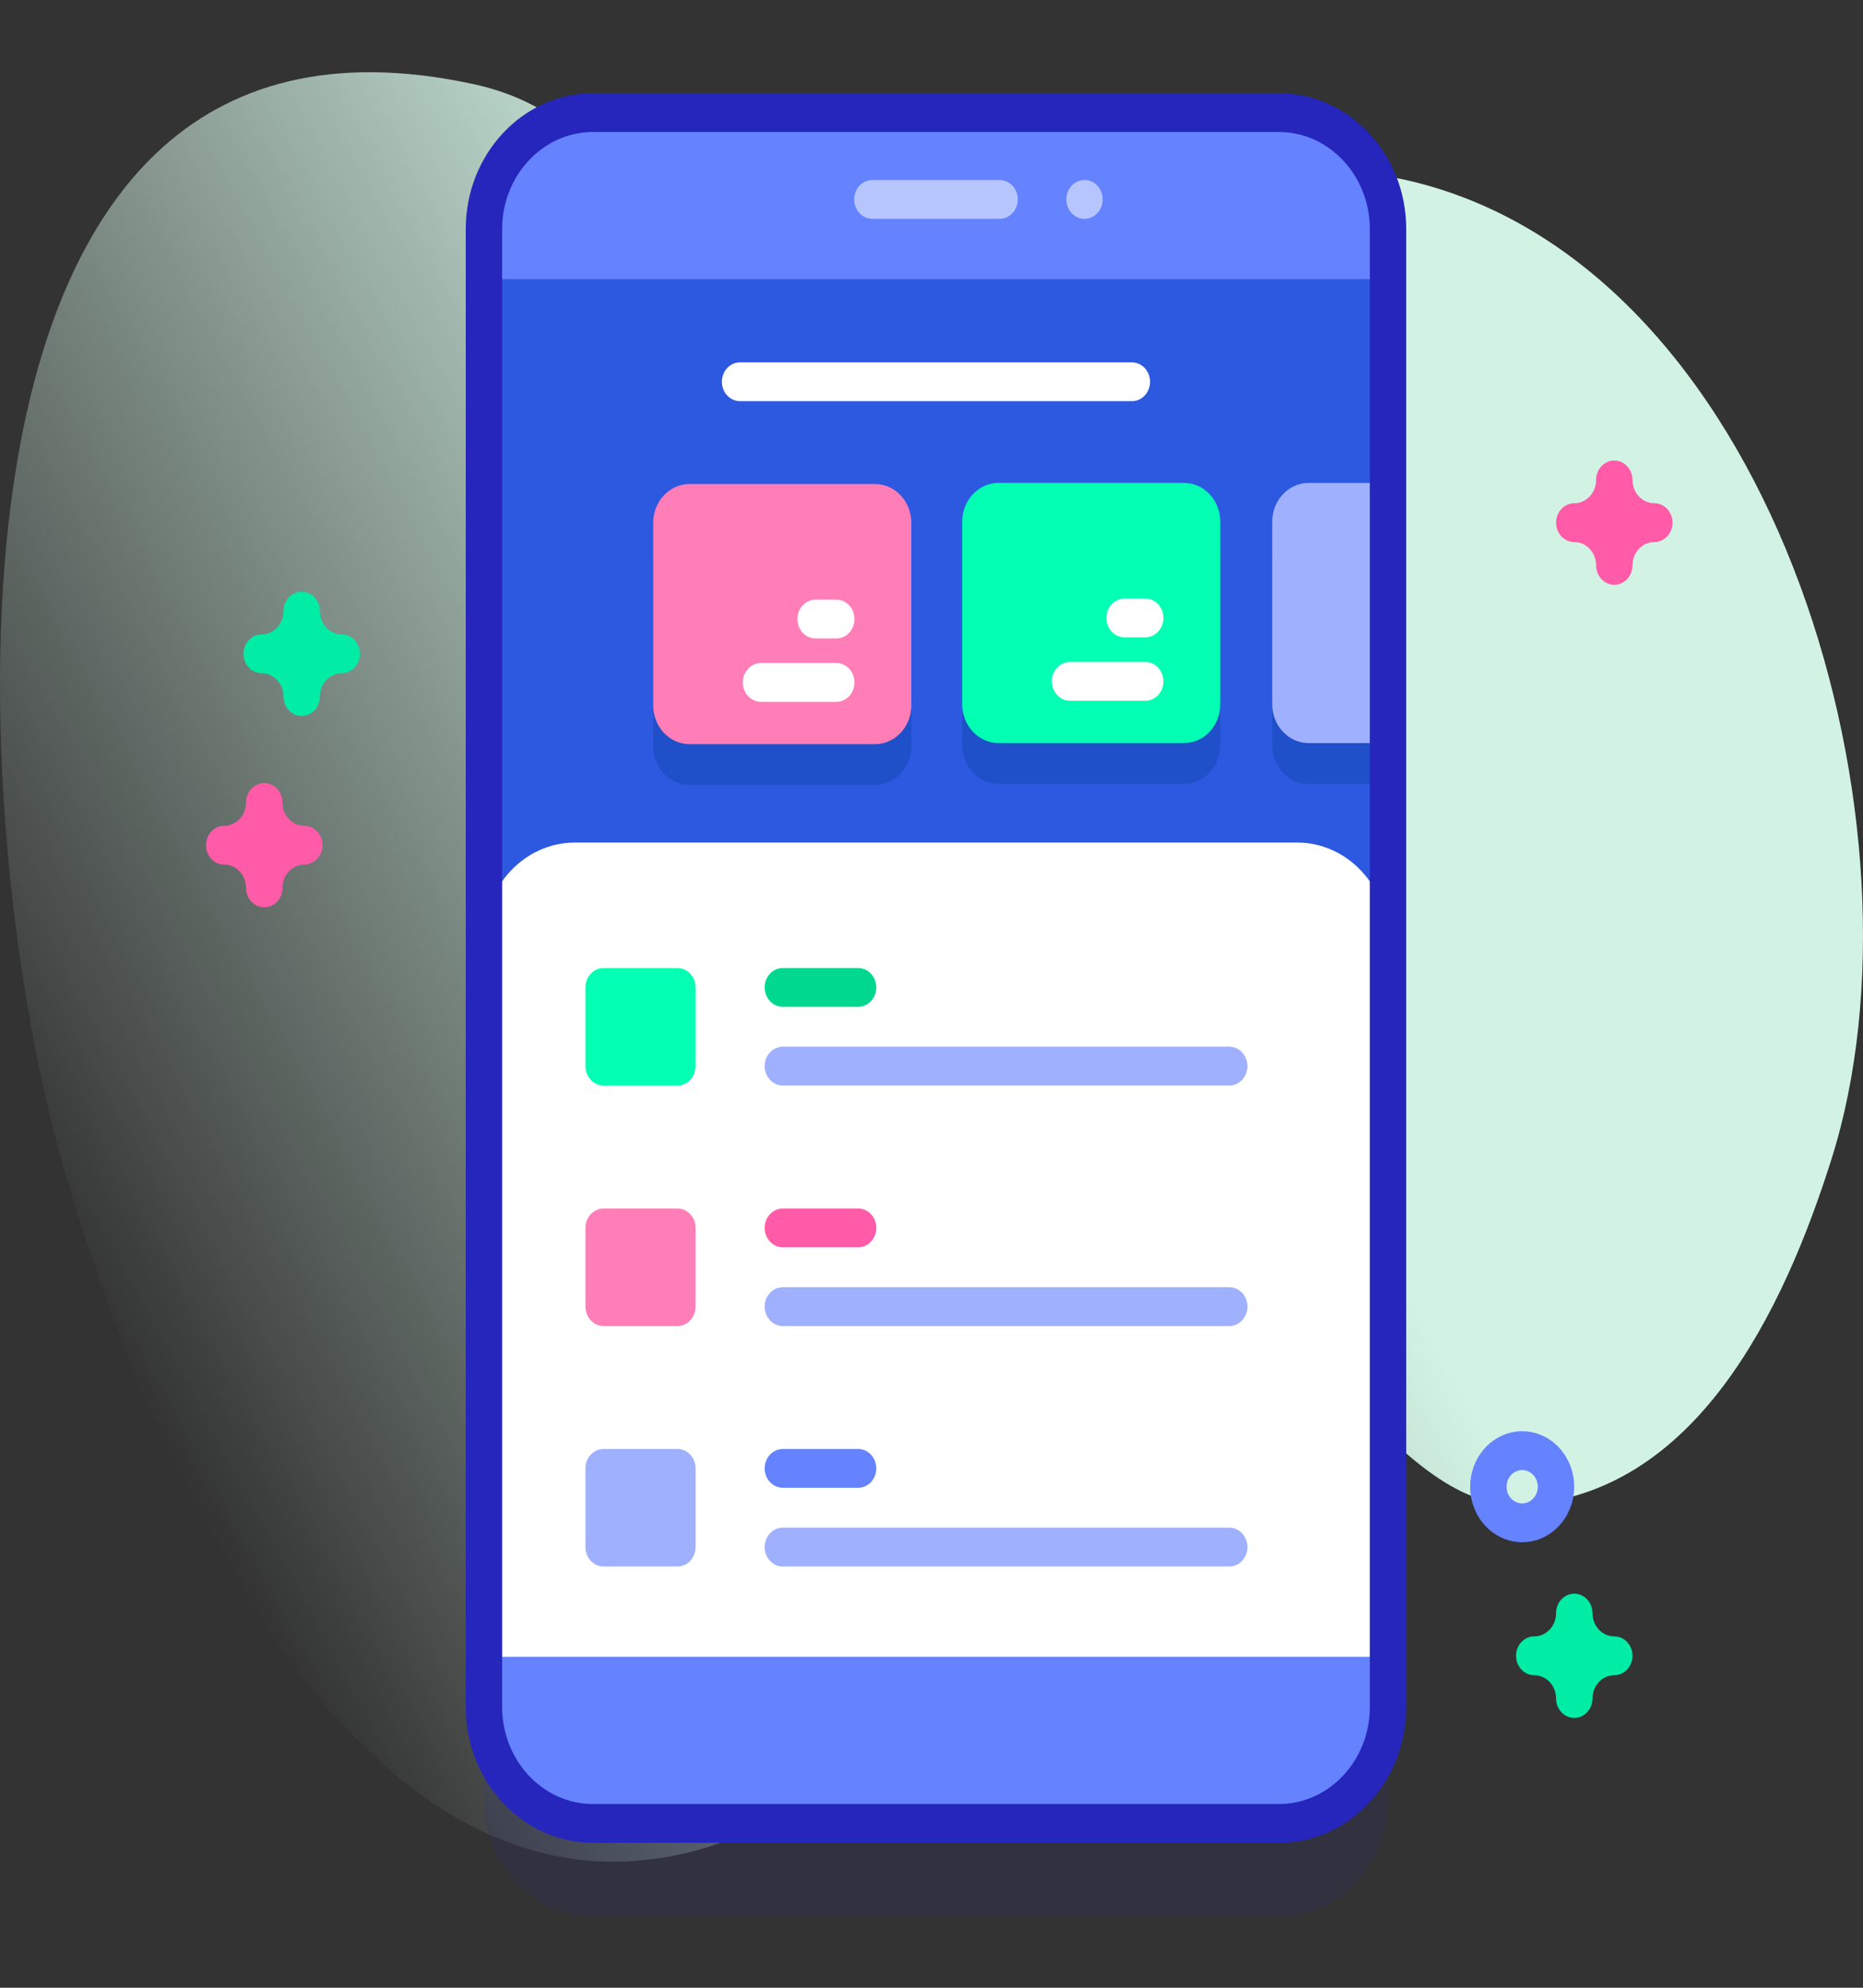 <svg width="60" height="64" viewBox="0 0 60 64" fill="none" xmlns="http://www.w3.org/2000/svg">
<rect x="0" y="0" width="60" height="64" fill="#333333" stroke="none"/>
<g clip-path="url(#clip0)">
<path d="M1.884 36.993C4.078 44.993 10.404 61.313 21.093 59.849C31.814 58.379 27.628 43.633 37.442 41.612C41.762 40.722 44.691 48.698 49.021 48.45C54.597 48.13 57.436 42.242 58.994 37.292C62.299 26.796 57.35 8.998 45.769 5.915C35.662 3.225 34.48 16.397 25.692 12.571C20.753 10.421 21.246 3.999 15.23 2.704C-2.969 -1.216 -1.037 26.347 1.884 36.993Z" fill="url(#paint0_linear)"/>
<path d="M49.023 49.655C48.1 49.655 47.349 48.854 47.349 47.868C47.349 46.883 48.1 46.082 49.023 46.082C49.947 46.082 50.698 46.883 50.698 47.868C50.698 48.854 49.947 49.655 49.023 49.655ZM49.023 47.332C48.746 47.332 48.52 47.573 48.52 47.869C48.52 48.164 48.746 48.405 49.023 48.405C49.301 48.405 49.526 48.164 49.526 47.869C49.526 47.573 49.301 47.332 49.023 47.332Z" fill="#6583FE"/>
<path d="M9.717 23.051C9.393 23.051 9.131 22.771 9.131 22.426C9.131 22.013 8.816 21.676 8.428 21.676C8.104 21.676 7.842 21.396 7.842 21.051C7.842 20.706 8.104 20.426 8.428 20.426C8.816 20.426 9.131 20.09 9.131 19.676C9.131 19.331 9.393 19.051 9.717 19.051C10.04 19.051 10.303 19.331 10.303 19.676C10.303 20.09 10.618 20.426 11.006 20.426C11.329 20.426 11.592 20.706 11.592 21.051C11.592 21.396 11.329 21.676 11.006 21.676C10.618 21.676 10.303 22.013 10.303 22.426C10.303 22.771 10.04 23.051 9.717 23.051Z" fill="#01ECA5"/>
<path d="M50.701 55.312C50.377 55.312 50.115 55.032 50.115 54.687C50.115 54.273 49.8 53.937 49.412 53.937C49.088 53.937 48.826 53.657 48.826 53.312C48.826 52.967 49.088 52.687 49.412 52.687C49.8 52.687 50.115 52.35 50.115 51.937C50.115 51.592 50.377 51.312 50.701 51.312C51.025 51.312 51.287 51.592 51.287 51.937C51.287 52.35 51.602 52.687 51.99 52.687C52.314 52.687 52.576 52.967 52.576 53.312C52.576 53.657 52.314 53.937 51.99 53.937C51.602 53.937 51.287 54.273 51.287 54.687C51.287 55.032 51.025 55.312 50.701 55.312Z" fill="#01ECA5"/>
<path d="M51.99 18.828C51.667 18.828 51.404 18.548 51.404 18.203C51.404 17.789 51.089 17.453 50.701 17.453C50.377 17.453 50.115 17.173 50.115 16.828C50.115 16.483 50.377 16.203 50.701 16.203C51.089 16.203 51.404 15.867 51.404 15.453C51.404 15.108 51.667 14.828 51.99 14.828C52.314 14.828 52.576 15.108 52.576 15.453C52.576 15.867 52.892 16.203 53.279 16.203C53.603 16.203 53.865 16.483 53.865 16.828C53.865 17.173 53.603 17.453 53.279 17.453C52.892 17.453 52.576 17.789 52.576 18.203C52.576 18.548 52.314 18.828 51.99 18.828Z" fill="#FF5BA8"/>
<path d="M8.511 29.213C8.187 29.213 7.925 28.933 7.925 28.588C7.925 28.175 7.609 27.838 7.222 27.838C6.898 27.838 6.636 27.558 6.636 27.213C6.636 26.868 6.898 26.588 7.222 26.588C7.609 26.588 7.925 26.252 7.925 25.838C7.925 25.493 8.187 25.213 8.511 25.213C8.834 25.213 9.097 25.493 9.097 25.838C9.097 26.252 9.412 26.588 9.8 26.588C10.123 26.588 10.386 26.868 10.386 27.213C10.386 27.558 10.123 27.838 9.8 27.838C9.412 27.838 9.097 28.175 9.097 28.588C9.097 28.933 8.834 29.213 8.511 29.213Z" fill="#FF5BA8"/>
<path opacity="0.1" d="M41.187 61.71H19.102C17.16 61.71 15.586 60.031 15.586 57.96V10.375C15.586 8.304 17.16 6.625 19.102 6.625H41.187C43.129 6.625 44.703 8.304 44.703 10.375V57.959C44.703 60.031 43.129 61.71 41.187 61.71Z" fill="#2626BC"/>
<path d="M41.187 58.71H19.102C17.16 58.71 15.586 57.031 15.586 54.96V7.375C15.586 5.304 17.16 3.625 19.102 3.625H41.187C43.129 3.625 44.703 5.304 44.703 7.375V54.959C44.703 57.031 43.129 58.71 41.187 58.71Z" fill="#6583FE"/>
<path d="M15.586 8.989H44.702V53.346H15.586V8.989Z" fill="#2D58E0"/>
<path d="M28.179 25.274H22.209C21.562 25.274 21.037 24.714 21.037 24.024V18.148C21.037 17.457 21.562 16.898 22.209 16.898H28.179C28.826 16.898 29.351 17.457 29.351 18.148V24.024C29.351 24.714 28.826 25.274 28.179 25.274Z" fill="#1F50C9"/>
<path d="M38.13 25.239H32.16C31.513 25.239 30.988 24.679 30.988 23.989V18.112C30.988 17.422 31.513 16.862 32.16 16.862H38.13C38.777 16.862 39.302 17.422 39.302 18.112V23.989C39.302 24.679 38.777 25.239 38.13 25.239Z" fill="#1F50C9"/>
<path d="M44.669 16.862V25.239H42.144C41.497 25.239 40.972 24.679 40.972 23.989V18.112C40.972 17.422 41.497 16.862 42.144 16.862H44.669Z" fill="#1F50C9"/>
<path d="M36.454 11.667H23.835C23.511 11.667 23.249 11.947 23.249 12.292C23.249 12.637 23.511 12.917 23.835 12.917H36.454C36.777 12.917 37.04 12.637 37.04 12.292C37.04 11.947 36.777 11.667 36.454 11.667Z" fill="white"/>
<path d="M28.179 23.96H22.209C21.562 23.96 21.037 23.4 21.037 22.71V16.834C21.037 16.143 21.562 15.584 22.209 15.584H28.179C28.826 15.584 29.351 16.143 29.351 16.834V22.71C29.351 23.4 28.826 23.96 28.179 23.96Z" fill="#FF7EB8"/>
<path d="M26.933 21.348H24.51C24.186 21.348 23.924 21.628 23.924 21.973C23.924 22.318 24.186 22.598 24.51 22.598H26.933C27.257 22.598 27.519 22.318 27.519 21.973C27.519 21.628 27.257 21.348 26.933 21.348Z" fill="white"/>
<path d="M26.933 19.307H26.268C25.944 19.307 25.682 19.587 25.682 19.932C25.682 20.277 25.944 20.557 26.268 20.557H26.933C27.257 20.557 27.519 20.277 27.519 19.932C27.519 19.587 27.257 19.307 26.933 19.307Z" fill="white"/>
<path d="M38.13 23.925H32.16C31.513 23.925 30.988 23.365 30.988 22.675V16.798C30.988 16.108 31.513 15.548 32.16 15.548H38.13C38.777 15.548 39.302 16.108 39.302 16.798V22.675C39.302 23.365 38.777 23.925 38.13 23.925Z" fill="#02FFB3"/>
<path d="M36.885 21.313H34.461C34.137 21.313 33.875 21.593 33.875 21.938C33.875 22.283 34.137 22.563 34.461 22.563H36.885C37.208 22.563 37.47 22.283 37.47 21.938C37.47 21.593 37.208 21.313 36.885 21.313Z" fill="white"/>
<path d="M36.885 19.271H36.219C35.895 19.271 35.633 19.551 35.633 19.896C35.633 20.242 35.895 20.521 36.219 20.521H36.885C37.208 20.521 37.47 20.242 37.47 19.896C37.47 19.551 37.208 19.271 36.885 19.271Z" fill="white"/>
<path d="M44.67 15.549V23.925H42.145C41.498 23.925 40.973 23.365 40.973 22.675V16.799C40.973 16.109 41.498 15.549 42.145 15.549H44.67Z" fill="#9FB0FE"/>
<path d="M15.586 53.346V30.253C15.586 28.528 16.897 27.128 18.516 27.128H41.773C43.391 27.128 44.702 28.528 44.702 30.253V53.346H15.586Z" fill="white"/>
<path d="M41.187 59.335H19.102C16.84 59.335 15 57.372 15 54.96V7.375C15 4.963 16.84 3 19.102 3H41.187C43.449 3 45.289 4.963 45.289 7.375V54.96C45.289 57.372 43.449 59.335 41.187 59.335ZM19.102 4.25C17.486 4.25 16.172 5.652 16.172 7.375V54.96C16.172 56.683 17.486 58.085 19.102 58.085H41.187C42.803 58.085 44.117 56.683 44.117 54.96V7.375C44.117 5.652 42.803 4.25 41.187 4.25H19.102Z" fill="#2626BC"/>
<path d="M32.193 7.046H28.096C27.772 7.046 27.51 6.766 27.51 6.421C27.51 6.076 27.772 5.796 28.096 5.796H32.193C32.517 5.796 32.779 6.076 32.779 6.421C32.779 6.766 32.517 7.046 32.193 7.046Z" fill="#B7C5FF"/>
<path d="M34.927 7.046C35.251 7.046 35.513 6.766 35.513 6.421C35.513 6.076 35.251 5.796 34.927 5.796C34.603 5.796 34.341 6.076 34.341 6.421C34.341 6.766 34.603 7.046 34.927 7.046Z" fill="#B7C5FF"/>
<path d="M27.636 31.167H25.213C24.889 31.167 24.627 31.447 24.627 31.792C24.627 32.137 24.889 32.417 25.213 32.417H27.636C27.96 32.417 28.222 32.137 28.222 31.792C28.222 31.447 27.96 31.167 27.636 31.167Z" fill="#00D890"/>
<path d="M39.59 33.701H25.213C24.889 33.701 24.627 33.981 24.627 34.326C24.627 34.672 24.889 34.951 25.213 34.951H39.59C39.913 34.951 40.175 34.672 40.175 34.326C40.175 33.981 39.913 33.701 39.59 33.701Z" fill="#9FB0FE"/>
<path d="M21.816 34.952H19.44C19.117 34.952 18.855 34.672 18.855 34.327V31.793C18.855 31.448 19.117 31.168 19.44 31.168H21.816C22.14 31.168 22.402 31.448 22.402 31.793V34.327C22.402 34.672 22.14 34.952 21.816 34.952Z" fill="#02FFB3"/>
<path d="M27.636 38.91H25.213C24.889 38.91 24.627 39.19 24.627 39.535C24.627 39.88 24.889 40.16 25.213 40.16H27.636C27.96 40.16 28.222 39.88 28.222 39.535C28.222 39.19 27.96 38.91 27.636 38.91Z" fill="#FF5BA8"/>
<path d="M39.59 41.444H25.213C24.889 41.444 24.627 41.724 24.627 42.069C24.627 42.414 24.889 42.694 25.213 42.694H39.59C39.913 42.694 40.175 42.414 40.175 42.069C40.175 41.724 39.913 41.444 39.59 41.444Z" fill="#9FB0FE"/>
<path d="M21.816 42.694H19.44C19.117 42.694 18.855 42.414 18.855 42.069V39.535C18.855 39.19 19.117 38.91 19.44 38.91H21.816C22.14 38.91 22.402 39.19 22.402 39.535V42.069C22.402 42.414 22.14 42.694 21.816 42.694Z" fill="#FF7EB8"/>
<path d="M27.636 46.653H25.213C24.889 46.653 24.627 46.933 24.627 47.278C24.627 47.623 24.889 47.903 25.213 47.903H27.636C27.96 47.903 28.222 47.623 28.222 47.278C28.222 46.933 27.96 46.653 27.636 46.653Z" fill="#6583FE"/>
<path d="M39.59 49.187H25.213C24.889 49.187 24.627 49.467 24.627 49.812C24.627 50.157 24.889 50.437 25.213 50.437H39.59C39.913 50.437 40.175 50.157 40.175 49.812C40.175 49.467 39.913 49.187 39.59 49.187Z" fill="#9FB0FE"/>
<path d="M21.816 50.437H19.44C19.117 50.437 18.855 50.157 18.855 49.812V47.278C18.855 46.933 19.117 46.653 19.44 46.653H21.816C22.14 46.653 22.402 46.933 22.402 47.278V49.812C22.402 50.157 22.14 50.437 21.816 50.437Z" fill="#9FB0FE"/>
</g>
<defs>
<linearGradient id="paint0_linear" x1="2.792" y1="42.041" x2="55.445" y2="13.542" gradientUnits="userSpaceOnUse">
<stop stop-color="#DCFDEE" stop-opacity="0"/>
<stop offset="0.629" stop-color="#D2F3E4"/>
</linearGradient>
<clipPath id="clip0">
<rect width="60" height="64" fill="white"/>
</clipPath>
</defs>
</svg>
